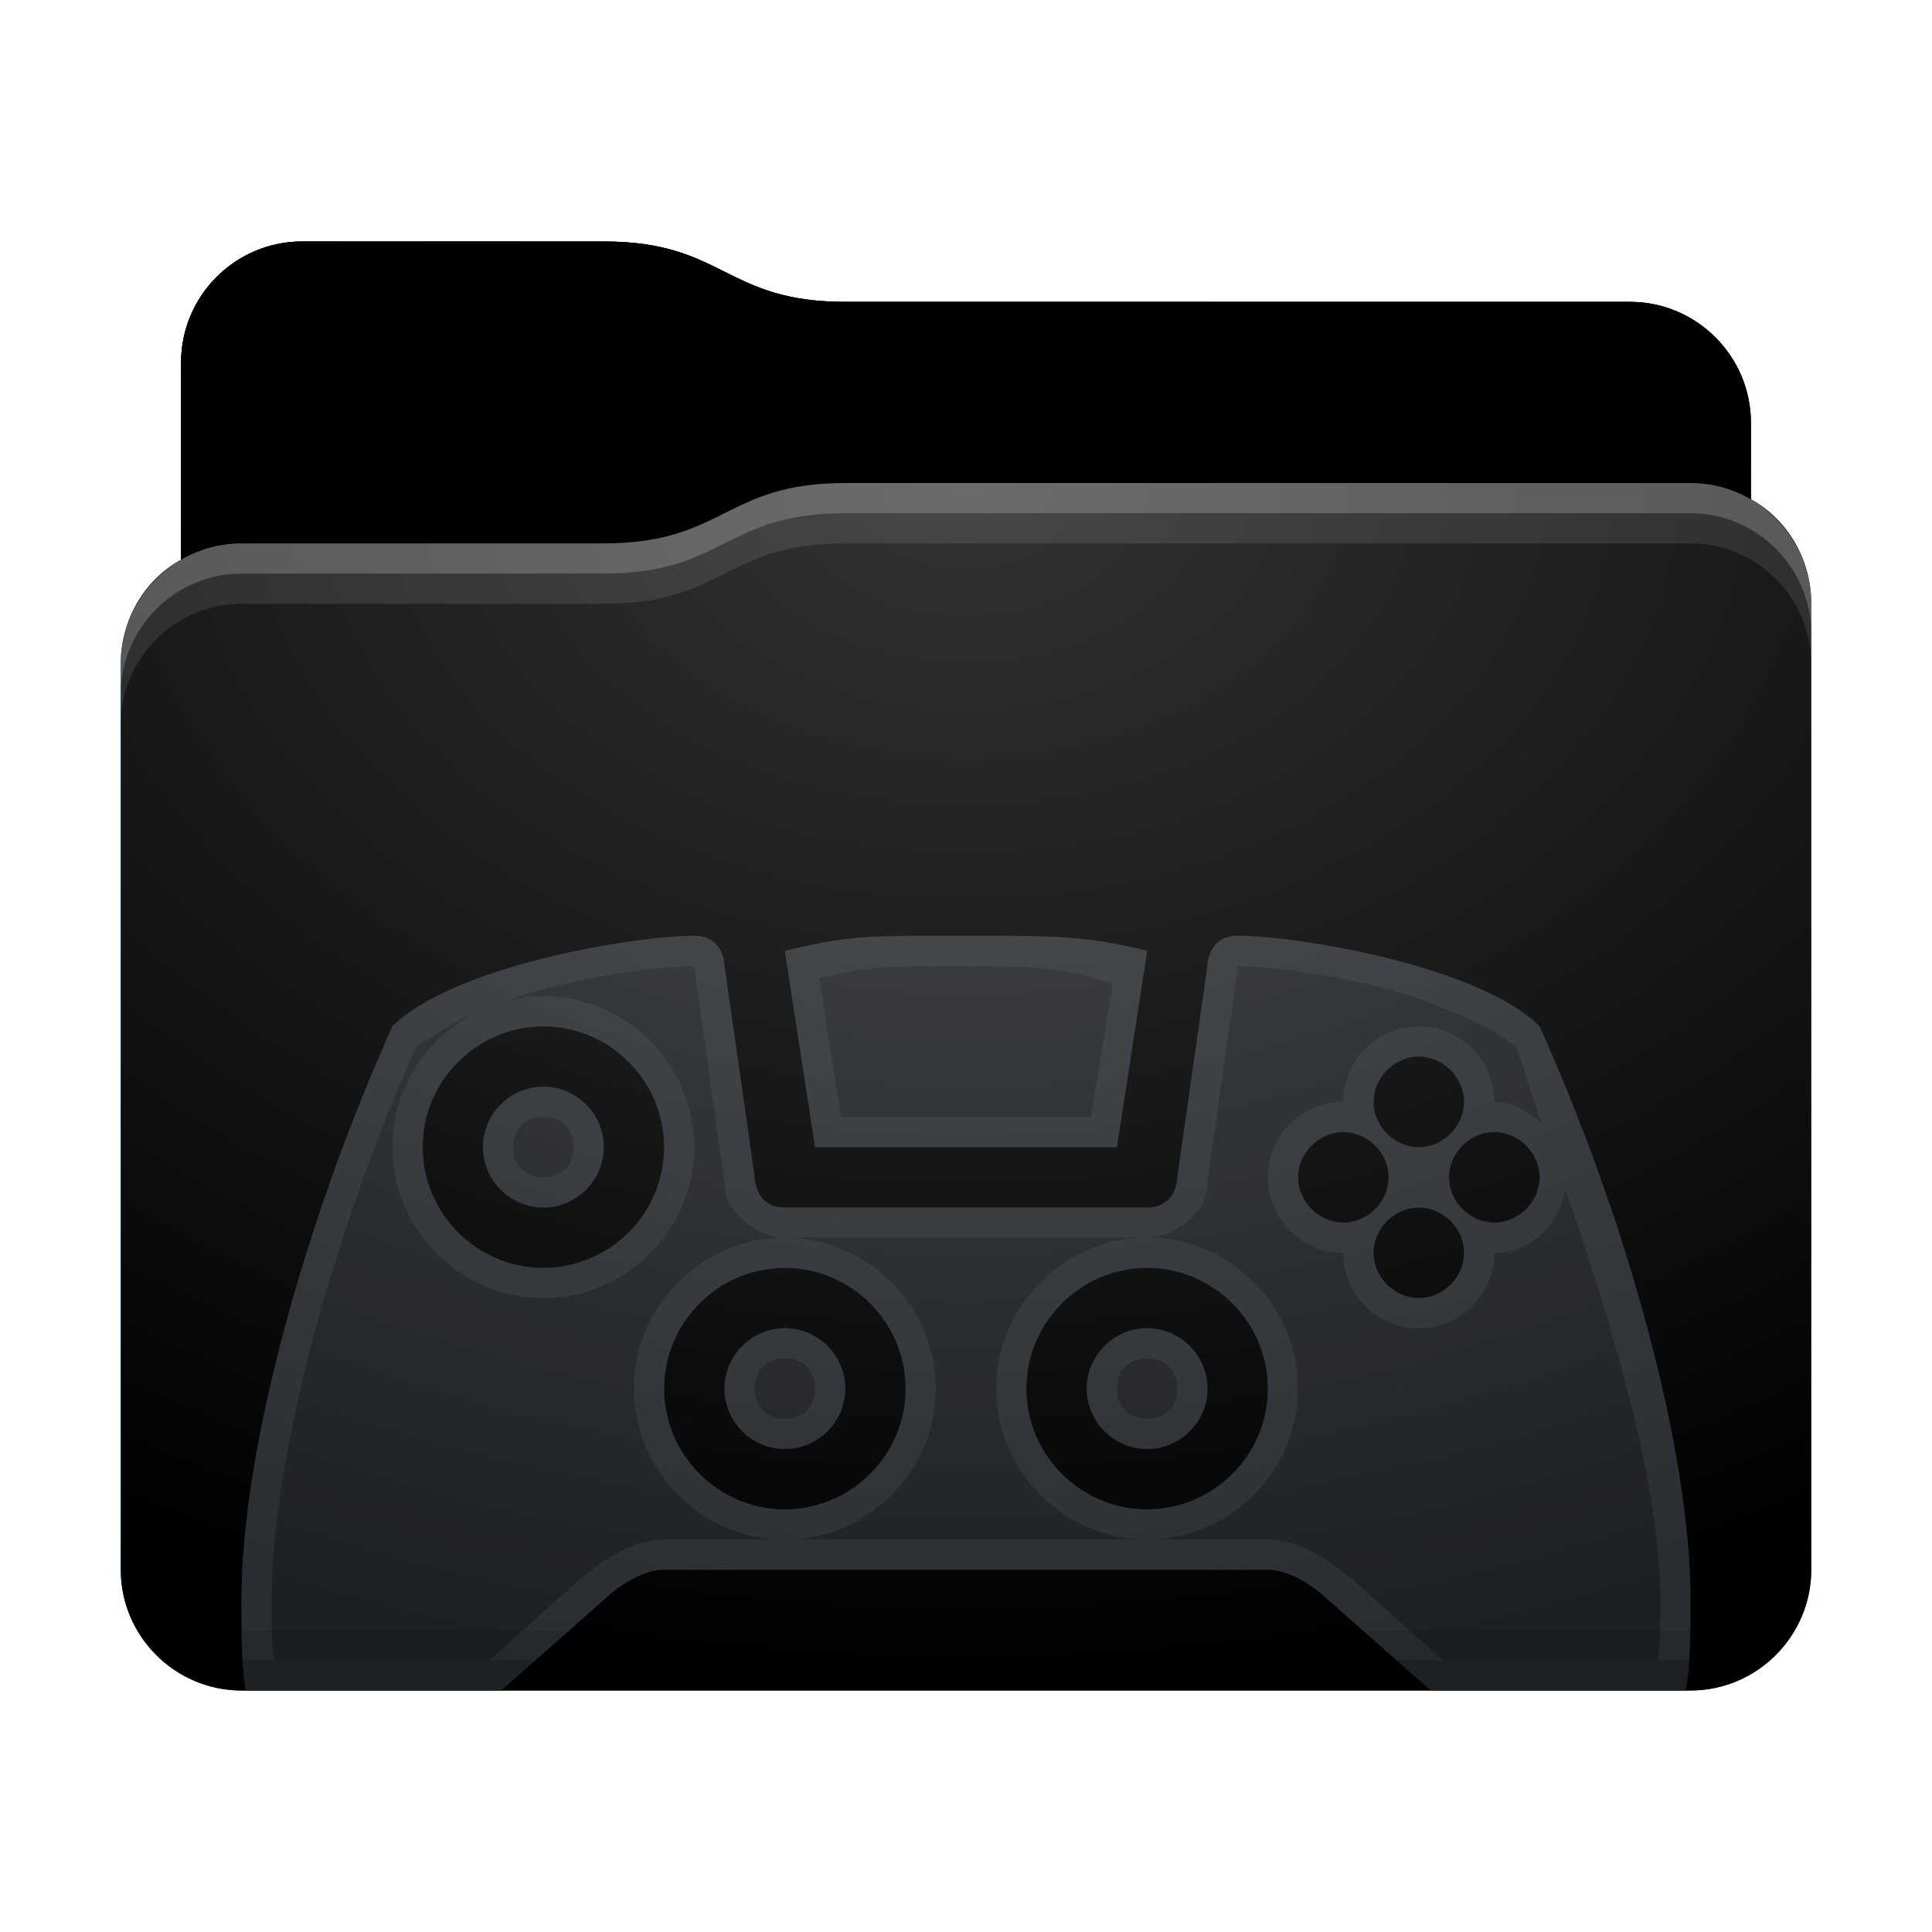 <svg height="32" version="1.1" width="32" xmlns="http://www.w3.org/2000/svg" xmlns:svg="http://www.w3.org/2000/svg" xmlns:xlink="http://www.w3.org/1999/xlink">
<defs id="primary-definitions">
<style id="current-color-scheme" type="text/css">
      .ColorScheme-Text         { color: #232629; }
      .ColorScheme-Background   { color: #eff0f1; }
      .ColorScheme-Highlight    { color: #7ec9f0; }
      .ColorScheme-PositiveText { color: #27ae60; }
      .ColorScheme-NeutralText  { color: #f67400; }
      .ColorScheme-NegativeText { color: #da4453; }
      .ColorScheme-ActiveText   { color: #3daee9; }
      .ColorScheme-Complement   { color: #ffffff; }
      .ColorScheme-Contrast     { color: #000000; }
    </style>
<style id="extended-color-scheme" type="text/css">
      .ExScheme-Black     { color:#3e3e3e; }
      .ExScheme-White     { color:#fcfcfc; }
      .ExScheme-Grey-1    { color:#cfd5d5; }
      .ExScheme-Grey-2    { color:#909c9c; }
      .ExScheme-Grey-3    { color:#536161; }
      .ExScheme-Red-1     { color:#ffafa5; }
      .ExScheme-Red-2     { color:#bf4231; }
      .ExScheme-Red-3     { color:#4d2f2b; }
      .ExScheme-Green-1   { color:#abf9c7; }
      .ExScheme-Green-2   { color:#3bb566; }
      .ExScheme-Green-3   { color:#377d50; }
      .ExScheme-Blue-1    { color:#abdaf9; }
      .ExScheme-Blue-2    { color:#3daefd; }
      .ExScheme-Blue-3    { color:#2b3c4d; }
      .ExScheme-Yellow-1  { color:#faffa5; }
      .ExScheme-Yellow-2  { color:#cac726; }
      .ExScheme-Yellow-3  { color:#4b4d2b; }
      .ExScheme-Orange-1  { color:#ffdaa5; }
      .ExScheme-Orange-2  { color:#ff9701; }
      .ExScheme-Orange-3  { color:#4d372b; }
      .ExScheme-Brown-1   { color:#e9d6bb; }
      .ExScheme-Brown-2   { color:#997657; }
      .ExScheme-Brown-3   { color:#433a35; }
      .ExScheme-Purple-1  { color:#e2abf9; }
      .ExScheme-Purple-2  { color:#b401ff; }
      .ExScheme-Purple-3  { color:#432b4d; }
      .ExScheme-Cyan-1    { color:#b2f2e6; }
      .ExScheme-Cyan-2    { color:#31bfa6; }
      .ExScheme-Cyan-3    { color:#2b4d47; }
      .ExScheme-Magenta-1 { color:#f8a6d8; }
      .ExScheme-Magenta-2 { color:#f00091; }
      .ExScheme-Magenta-3 { color:#770048; }
    </style>
<linearGradient id="urs">
<stop offset="0"/>
<stop offset="1" stop-opacity="0"/>
</linearGradient>
<linearGradient id="urt">
<stop offset="0" stop-color="#fff"/>
<stop offset="1" stop-color="#fff" stop-opacity="0"/>
</linearGradient>
<style id="uru" type="text/css">
        .force-display-for-editing { display: inline !important; }
    </style><style class="remove-if__show-crease" type="text/css">
        .enable-if__show-crease { display: none; }
    </style><style class="remove-if__color-sync-mimes-places" type="text/css">
        .enable-if__color-sync-mimes-places { display: none; }
    </style><radialGradient cx=".5" cy="0" id="urv" r="1" xlink:href="#urt"/><linearGradient id="urw" xlink:href="#urs" y1="1" y2=".5"/><style class="ColorScheme-Background" fill="currentColor" opacity=".6" type="text/css">
   .ColorScheme-Text           { color:#eff0f1; }
      .ColorScheme-Background     { color:#31363b; }
      .ColorScheme-Highlight      { color:#3daefd; }
      .ColorScheme-ViewBackground { color:#fcfcfc; }
      .ColorScheme-PositiveText   { color:#27ae60; }
      .ColorScheme-NeutralText    { color:#f67400; }
      .ColorScheme-NegativeText   { color:#da4453; }
  </style><path d="M 5,4 C 3.9,4 3,4.9 3,6 V 9.27 C 2.4,9.6 2,10.26 2,11 v 15 c 0,1.1 .9,2 2,2 h 24 c 1.1,0 2,-.9 2,-2 V 11 10 C 30,9.26 29.6,8.6 29,8.27 V 7 C 29,5.9 28.1,5 27,5 H 14 C 12,5 12,4 10,4 Z" id="urx"></path><path d="M 5,4 C 3.9,4 3,4.9 3,6 V 9.27 C 3.3,9.1 3.63,9 4,9 h 6 c 2,0 2,-1 4,-1 h 14 c .37,0 .7,.1 1,.27 V 7 C 29,5.9 28.1,5 27,5 H 14 C 12,5 12,4 10,4 Z" id="ury"></path></defs>
<g id="content" transform="translate(0,0)"><use class="sync-color enable-if__color-sync-mimes-places force-display-for-editing ColorScheme-ActiveText" fill="currentColor" href="#urx"></use><use class="primary-color remove-if__color-sync-mimes-places ColorScheme-ActiveText" fill="currentColor" href="#urx"></use><use class="ColorScheme-Contrast" fill="currentColor" href="#urx" opacity=".1"></use><g id="panorama" transform="translate(2,8)"><path class="ColorScheme-Background" d="M 9.5,7.5 C 8.5,7.5 5.5,8 4.5,9 3.06,12.2 2,16 2,18.5 c 0,.6 0,1.1 .07,1.5 H 6.3 L 8,18.5 C 8,18.5 8.5,18 9,18 h 10 c 0.5,0 1,0.5 1,0.5 l 1.7,1.5 h 4.2 C 26,19.6 26,19.1 26,18.5 26,16 24.94,12.2 23.5,9 22.5,8 19.5,7.5 18.5,7.5 18,7.5 18,8 18,8 l -0.5,3.5 c 0,0 0,0.5 -0.5,0.5 h -6 c -0.5,0 -0.5,-0.5 -0.5,-0.5 L 10,8 C 10,8 10,7.5 9.5,7.5 Z m 3.96,0 C 12.25,7.5 11.9,7.53 11,7.75 L 11.5,11 h 5 L 17,7.75 C 16,7.5 15.5,7.5 14,7.5 c -.2,0 -.37,-4.89e-4 -.54,0 z M 21.5,9.5 c .4,0 0.75,.34 0.75,0.75 0,.4 -.34,0.75 -0.75,0.75 -.4,0 -0.75,-.34 -0.75,-0.75 0,-.4 .34,-0.75 0.75,-0.75 z M 7,9 C 8.1,9 9,9.9 9,11 9,12.1 8.1,13 7,13 5.9,13 5,12.1 5,11 5,9.9 5.9,9 7,9 Z m 13.25,1.75 c .4,0 0.75,.34 0.75,0.75 0,.4 -.34,0.75 -0.75,0.75 -.4,0 -0.75,-.34 -0.75,-0.75 0,-.4 .34,-0.75 0.75,-0.75 z m 2.5,0 c .4,0 0.75,.34 0.75,0.75 0,.4 -.34,0.75 -0.75,0.75 -.4,0 -0.75,-.34 -0.75,-0.75 0,-.4 .34,-0.75 0.75,-0.75 z M 7,10 c -.55,0 -1,.45 -1,1 0,.55 .45,1 1,1 .55,0 1,-.45 1,-1 0,-.55 -.45,-1 -1,-1 z m 14.5,2 c .4,0 0.75,.34 0.75,0.75 0,.4 -.34,0.75 -0.75,0.75 -.4,0 -0.75,-.34 -0.75,-0.75 0,-.4 .34,-0.75 0.75,-0.75 z M 11,13 c 1.1,0 2,.9 2,2 0,1.1 -.9,2 -2,2 -1.1,0 -2,-.9 -2,-2 0,-1.1 .9,-2 2,-2 z m 6,0 c 1.1,0 2,.9 2,2 0,1.1 -.9,2 -2,2 -1.1,0 -2,-.9 -2,-2 0,-1.1 .9,-2 2,-2 z m -6,1 c -.55,0 -1,.45 -1,1 0,.55 .45,1 1,1 .55,0 1,-.45 1,-1 0,-.55 -.45,-1 -1,-1 z m 6,0 c -.55,0 -1,.45 -1,1 0,.55 .45,1 1,1 .55,0 1,-.45 1,-1 0,-.55 -.45,-1 -1,-1 z" fill="currentColor" opacity=".6"/><path class="ColorScheme-Background" d="M 9.5 7.5 C 8.5 7.5 5.5 8 4.5 9 C 3.06 12.2 2 16 2 18.5 C 2 19.1 2 19.6 2.07 20 L 6.3 20 L 8 18.5 C 8 18.5 8.5 18 9 18 L 19 18 C 19.5 18 20 18.5 20 18.5 L 21.7 20 L 25.93 20 C 26 19.6 26 19.1 26 18.5 C 26 16 24.94 12.2 23.5 9 C 22.5 8 19.5 7.5 18.5 7.5 C 18 7.5 18 8 18 8 L 17.5 11.5 C 17.5 11.5 17.5 12 17 12 L 11 12 C 10.5 12 10.5 11.5 10.5 11.5 L 10 8 C 10 8 10 7.5 9.5 7.5 z M 13.46 7.5 C 12.25 7.5 11.9 7.53 11 7.75 L 11.5 11 L 16.5 11 L 17 7.75 C 16 7.5 15.5 7.5 14 7.5 C 13.8 7.5 13.63 7.5 13.46 7.5 z M 9.5 8 L 9.5 8.04 L 10 11.57 C 10 11.64 10 11.8 10.1 11.97 C 10.24 12.2 10.6 12.5 11 12.5 L 17 12.5 C 17.4 12.5 17.76 12.2 17.9 11.97 C 18 11.8 18 11.64 18 11.57 L 18 11.57 L 18.5 8.04 L 18.5 8 C 18.9 8 19.9 8.1 20.9 8.36 C 21.8 8.6 22.7 9 23.1 9.33 C 23.27 9.73 23.37 10.16 23.53 10.6 C 23.3 10.4 23.05 10.25 22.75 10.25 C 22.75 9.57 22.2 9 21.5 9 C 20.8 9 20.25 9.57 20.25 10.25 C 19.57 10.25 19 10.8 19 11.5 C 19 12.2 19.57 12.75 20.25 12.75 C 20.25 13.43 20.8 14 21.5 14 C 22.2 14 22.75 13.43 22.75 12.75 C 23.37 12.75 23.83 12.27 23.93 11.7 C 24.8 14.2 25.5 16.73 25.5 18.5 C 25.5 18.9 25.5 19.2 25.46 19.5 L 21.9 19.5 L 20.33 18.1 C 20.3 18.1 20.17 17.97 19.96 17.83 C 19.73 17.7 19.4 17.5 19 17.5 L 17 17.5 L 11 17.5 L 9 17.5 C 8.6 17.5 8.27 17.7 8.04 17.83 C 7.83 17.97 7.7 18.1 7.67 18.1 L 6.1 19.5 L 2.54 19.5 C 2.5 19.2 2.5 18.9 2.5 18.5 C 2.5 16.17 3.5 12.43 4.9 9.33 C 5.2 9.15 5.44 8.96 5.84 8.8 C 5.05 9.2 4.5 10.04 4.5 11 C 4.5 12.37 5.63 13.5 7 13.5 C 8.37 13.5 9.5 12.37 9.5 11 C 9.5 9.63 8.37 8.5 7 8.5 C 6.8 8.5 6.57 8.53 6.37 8.6 C 6.6 8.5 6.86 8.4 7.1 8.36 C 8.1 8.1 9.1 8 9.5 8 z M 11 17.5 C 12.37 17.5 13.5 16.37 13.5 15 C 13.5 13.63 12.37 12.5 11 12.5 C 9.63 12.5 8.5 13.63 8.5 15 C 8.5 16.37 9.63 17.5 11 17.5 z M 17 17.5 C 18.37 17.5 19.5 16.37 19.5 15 C 19.5 13.63 18.37 12.5 17 12.5 C 15.63 12.5 14.5 13.63 14.5 15 C 14.5 16.37 15.63 17.5 17 17.5 z M 13.46 8 C 13.63 8 13.8 8 14 8 C 15.26 8 15.73 8.05 16.43 8.3 L 16.07 10.5 L 11.93 10.5 L 11.57 8.2 C 12.13 8.07 12.5 8 13.46 8 z M 7 9 C 8.1 9 9 9.9 9 11 C 9 12.1 8.1 13 7 13 C 5.9 13 5 12.1 5 11 C 5 9.9 5.9 9 7 9 z M 21.5 9.5 C 21.9 9.5 22.25 9.84 22.25 10.25 C 22.25 10.66 21.9 11 21.5 11 C 21.1 11 20.75 10.66 20.75 10.25 C 20.75 9.84 21.1 9.5 21.5 9.5 z M 7 10 C 6.45 10 6 10.45 6 11 C 6 11.55 6.45 12 7 12 C 7.55 12 8 11.55 8 11 C 8 10.45 7.55 10 7 10 z M 7 10.5 C 7.3 10.5 7.5 10.7 7.5 11 C 7.5 11.3 7.3 11.5 7 11.5 C 6.7 11.5 6.5 11.3 6.5 11 C 6.5 10.7 6.7 10.5 7 10.5 z M 20.25 10.75 C 20.66 10.75 21 11.1 21 11.5 C 21 11.9 20.66 12.25 20.25 12.25 C 19.84 12.25 19.5 11.9 19.5 11.5 C 19.5 11.1 19.84 10.75 20.25 10.75 z M 22.75 10.75 C 23.16 10.75 23.5 11.1 23.5 11.5 C 23.5 11.9 23.16 12.25 22.75 12.25 C 22.34 12.25 22 11.9 22 11.5 C 22 11.1 22.34 10.75 22.75 10.75 z M 21.5 12 C 21.9 12 22.25 12.34 22.25 12.75 C 22.25 13.16 21.9 13.5 21.5 13.5 C 21.1 13.5 20.75 13.16 20.75 12.75 C 20.75 12.34 21.1 12 21.5 12 z M 11 13 C 12.1 13 13 13.9 13 15 C 13 16.1 12.1 17 11 17 C 9.9 17 9 16.1 9 15 C 9 13.9 9.9 13 11 13 z M 17 13 C 18.1 13 19 13.9 19 15 C 19 16.1 18.1 17 17 17 C 15.9 17 15 16.1 15 15 C 15 13.9 15.9 13 17 13 z M 11 14 C 10.45 14 10 14.45 10 15 C 10 15.55 10.45 16 11 16 C 11.55 16 12 15.55 12 15 C 12 14.45 11.55 14 11 14 z M 17 14 C 16.45 14 16 14.45 16 15 C 16 15.55 16.45 16 17 16 C 17.55 16 18 15.55 18 15 C 18 14.45 17.55 14 17 14 z M 11 14.5 C 11.3 14.5 11.5 14.7 11.5 15 C 11.5 15.3 11.3 15.5 11 15.5 C 10.7 15.5 10.5 15.3 10.5 15 C 10.5 14.7 10.7 14.5 11 14.5 z M 17 14.5 C 17.3 14.5 17.5 14.7 17.5 15 C 17.5 15.3 17.3 15.5 17 15.5 C 16.7 15.5 16.5 15.3 16.5 15 C 16.5 14.7 16.7 14.5 17 14.5 z " fill="currentColor" opacity=".6"/></g><use href="#ury" opacity=".4"></use><use fill="url(#urw)" href="#ury" opacity=".1"></use><path d="M 14,8 C 12,8 12,9 10,9 H 4 C 2.9,9 2,9.9 2,11 v 15 c 0,1.1 .9,2 2,2 h 24 c 1.1,0 2,-.9 2,-2 V 11 10 C 30,8.9 29.1,8 28,8 Z" fill="url(#urv)" opacity=".2"/><path class="ColorScheme-Contrast" d="m 2,25 v 1 c 0,1.1 .9,2 2,2 h 24 c 1.1,0 2,-.9 2,-2 v -1 c 0,1.1 -.9,2 -2,2 H 4 C 2.9,27 2,26.1 2,25 Z" fill="currentColor" opacity=".1"/><path class="ColorScheme-Contrast" d="M 2,25.5 V 26 c 0,1.1 .9,2 2,2 h 24 c 1.1,0 2,-.9 2,-2 v -0.5 c 0,1.1 -.9,2 -2,2 H 4 c -1.1,0 -2,-.9 -2,-2 z" fill="currentColor" opacity=".2"/><path d="M 14,8 C 12,8 12,9 10,9 H 4 C 2.9,9 2,9.9 2,11 v 0.5 c 0,-1.1 .9,-2 2,-2 h 6 c 2,0 2,-1 4,-1 h 14 c 1.1,0 2,.9 2,2 V 10 C 30,8.9 29.1,8 28,8 Z" fill="#fff" opacity=".2"/><path d="M 14,8 C 12,8 12,9 10,9 H 4 C 2.9,9 2,9.9 2,11 v 1 c 0,-1.1 .9,-2 2,-2 h 6 c 2,0 2,-1 4,-1 h 14 c 1.1,0 2,.9 2,2 V 10 C 30,8.9 29.1,8 28,8 Z" fill="#fff" opacity=".1"/><path d="m 14,7.5 c -2,0 -2,1 -4,1 H 4 C 3.63,8.5 3.3,8.6 3,8.77 v 0.5 C 3.3,9.1 3.63,9 4,9 h 6 c 2,0 2,-1 4,-1 h 14 c .37,0 .7,.1 1,.27 v -0.5 C 28.7,7.6 28.37,7.5 28,7.5 Z" opacity=".2"/><path d="M 14,7 C 12,7 12,8 10,8 H 4 C 3.63,8 3.3,8.1 3,8.27 v 1 C 3.3,9.1 3.63,9 4,9 h 6 c 2,0 2,-1 4,-1 h 14 c .37,0 .7,.1 1,.27 v -1 C 28.7,7.1 28.37,7 28,7 Z" opacity=".1"/></g>
</svg>